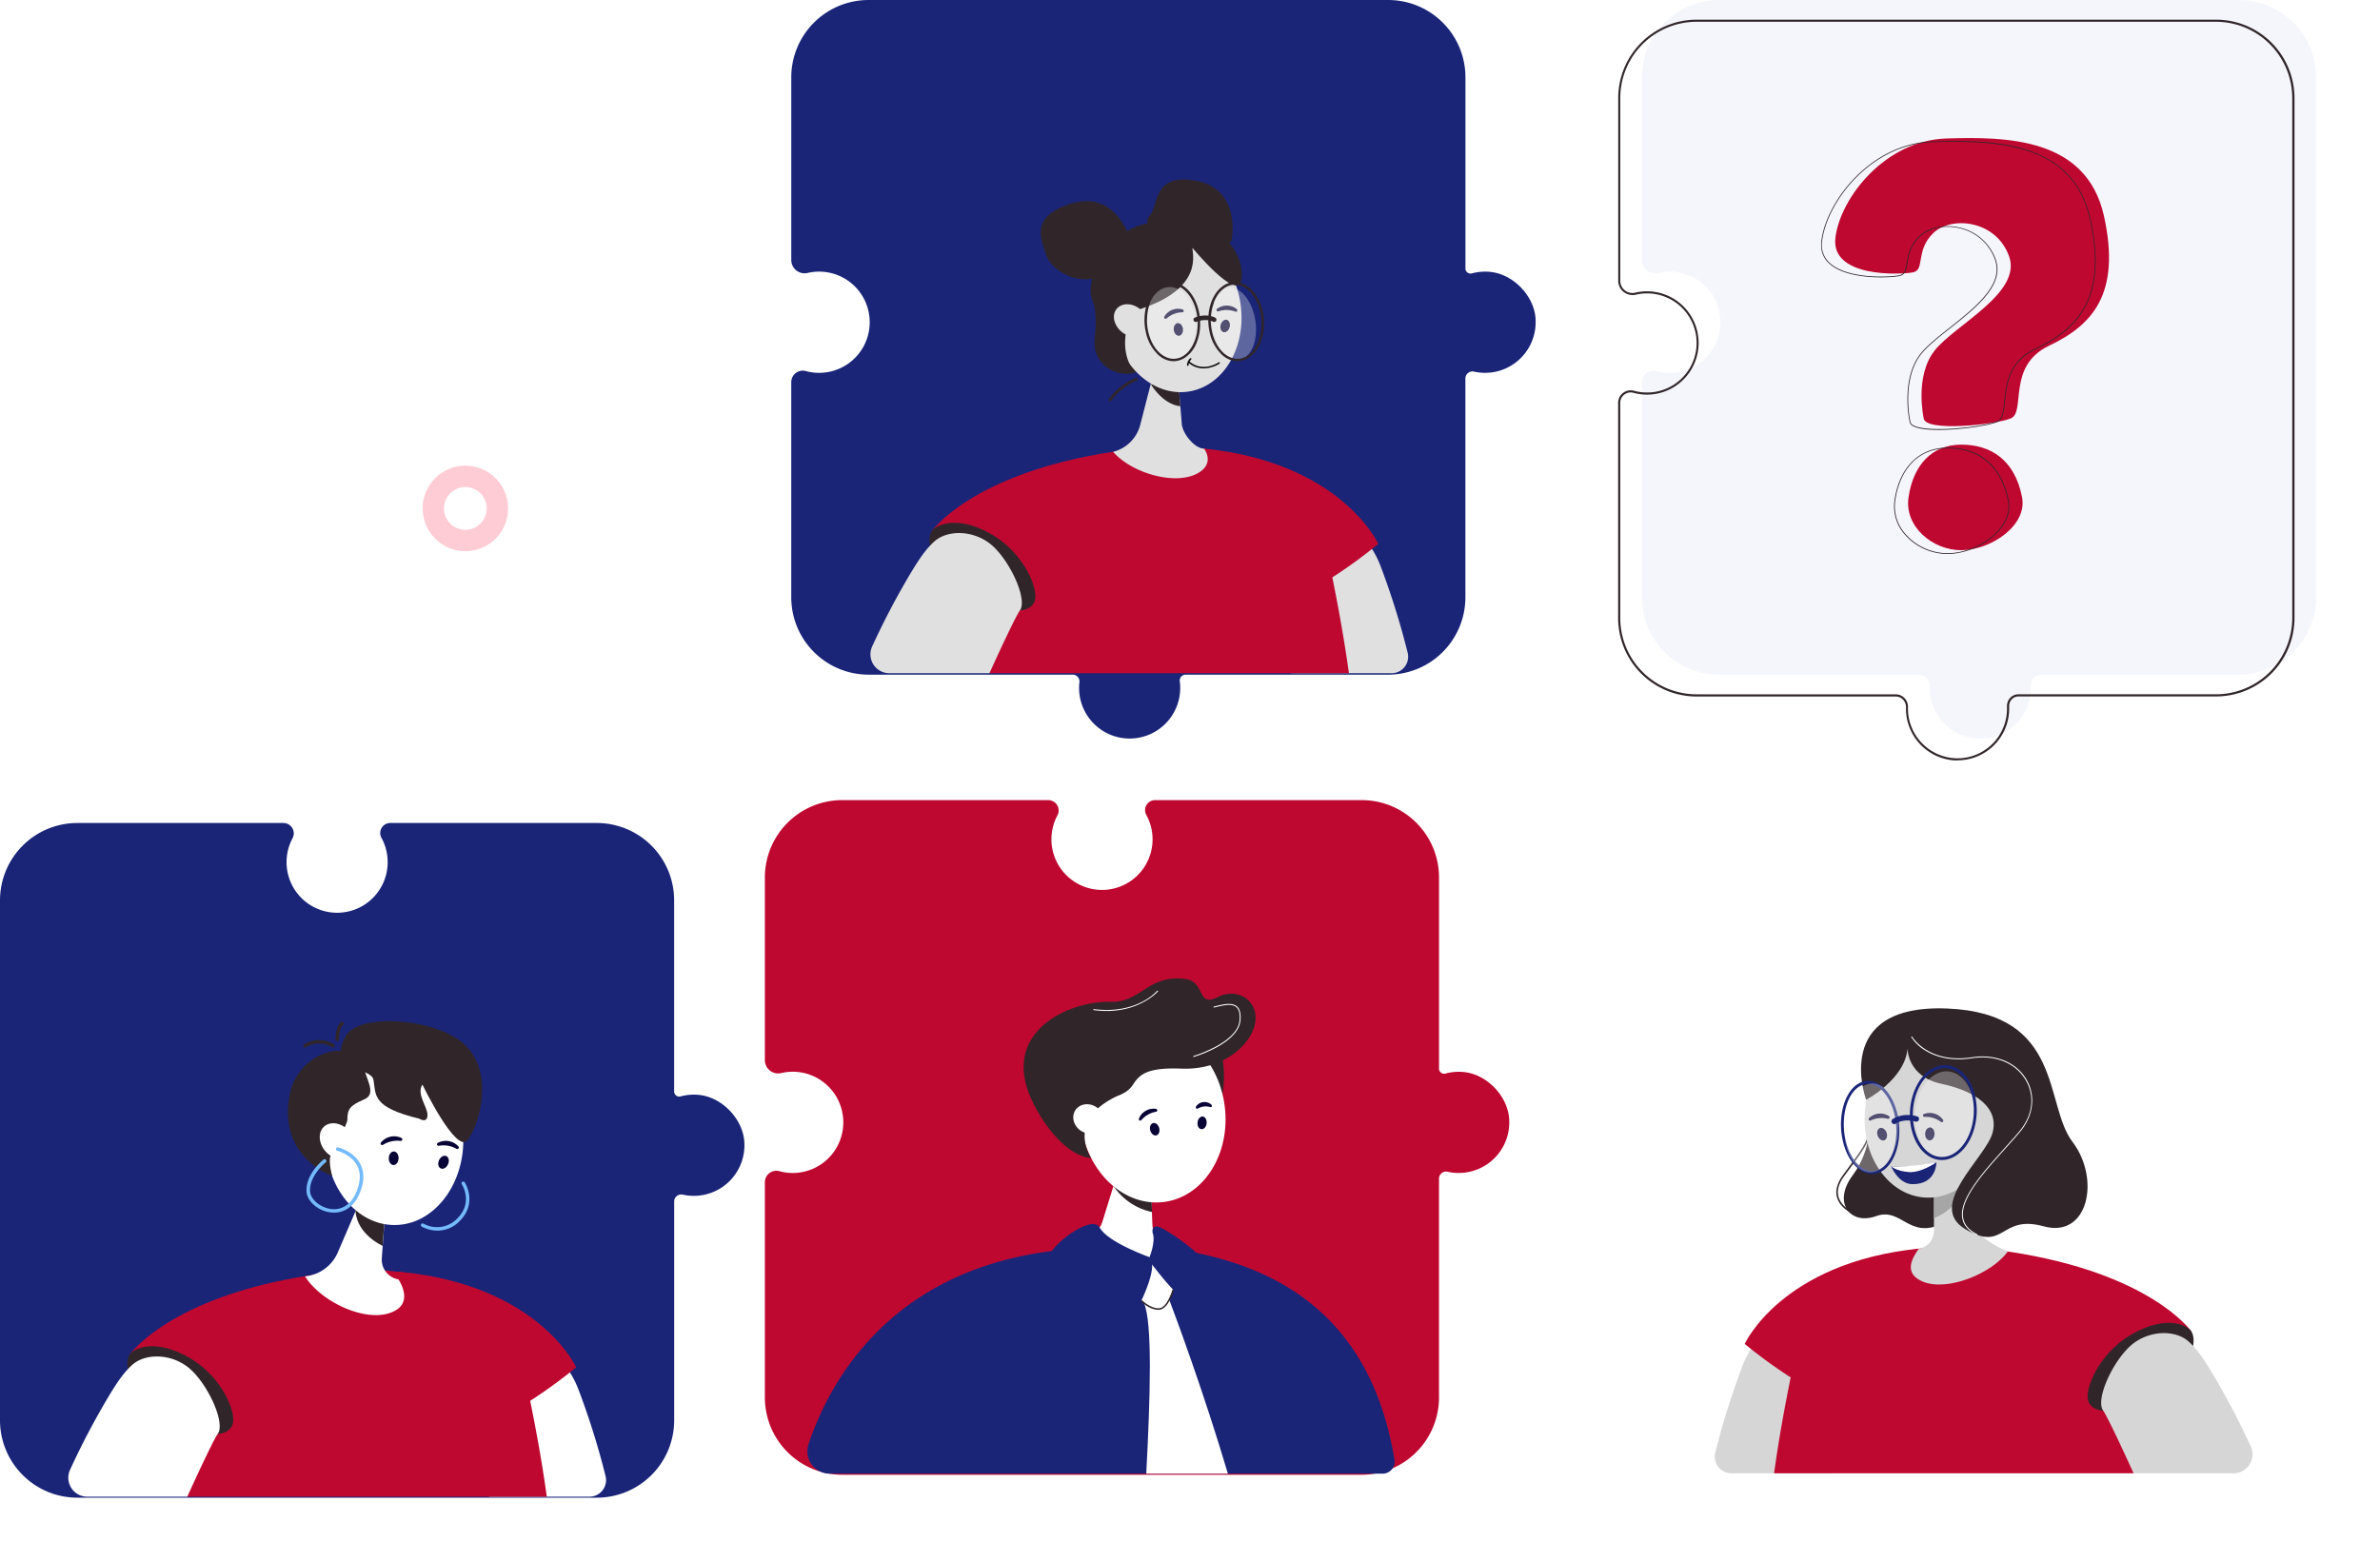 <svg width="591" height="383" fill="none" xmlns="http://www.w3.org/2000/svg"><path d="M381.318 79.14c-.394-5.724-5.574-11.067-11.28-11.618a12.72 12.72 0 0 0-4.468.354 1.27 1.27 0 0 1-1.67-1.312v-47.35c0-5.096-2.022-9.983-5.622-13.586A19.189 19.189 0 0 0 344.703 0H215.69a19.193 19.193 0 0 0-13.576 5.627 19.225 19.225 0 0 0-5.625 13.587v45.363a3.297 3.297 0 0 0 1.253 2.587 3.3 3.3 0 0 0 2.804.625 12.547 12.547 0 0 1 10.752 2.463 12.563 12.563 0 0 1 4.664 10.004 12.575 12.575 0 0 1-5.02 9.83 12.558 12.558 0 0 1-10.833 2.076 2.853 2.853 0 0 0-3.324 1.475 2.877 2.877 0 0 0-.301 1.268v53.433a19.234 19.234 0 0 0 5.624 13.589 19.195 19.195 0 0 0 13.578 5.629h50.713a1.648 1.648 0 0 1 1.241.567 1.671 1.671 0 0 1 .399 1.306 12.572 12.572 0 0 0 7.427 12.932 12.537 12.537 0 0 0 10.32-.102 12.56 12.56 0 0 0 6.758-7.808c.509-1.707.651-3.502.414-5.267a1.448 1.448 0 0 1 .853-1.503c.188-.084.392-.127.599-.125h50.276c5.092 0 9.976-2.025 13.577-5.629a19.226 19.226 0 0 0 5.624-13.589V94.013a1.753 1.753 0 0 1 1.337-1.713 1.75 1.75 0 0 1 .775-.011 12.547 12.547 0 0 0 10.945-2.717 12.585 12.585 0 0 0 4.356-10.41l.018-.022Z" fill="#1A2578"/><path d="M345.582 167.202h-24.968c-1.674-6.192-3.222-11.692-4.503-16.029-1.626-5.535-2.806-9.189-3.217-9.95-1.644-3.063 4.669-12.458 9.893-15.315a10.19 10.19 0 0 1 2.907-1.116c3.227-.634 5.443 1.203 7.533 3.803 1.552 1.925 4.748 3.5 7.472 7.753a23.415 23.415 0 0 1 2.155 4.324 193.56 193.56 0 0 1 6.702 21.441 4.12 4.12 0 0 1-.752 3.51 4.106 4.106 0 0 1-3.222 1.579Z" fill="#E0E0E0"/><path d="M305.834 59.791s2.583-12.69-8.683-14.877c-11.266-2.188-9.447 6.664-11.699 8.672-2.251 2.009 2.4 8.953 7.791 10.3 5.39 1.348 12.591-4.095 12.591-4.095Z" fill="#30262A"/><path d="M334.967 167.202h-89.274s-3.593-12.751-2.894-18.711a137.26 137.26 0 0 1 1.128-7.819c.292-1.704.618-3.349.98-4.936.083-.381.19-.757.319-1.125a5.93 5.93 0 0 1 1.04-1.881c3.629-4.276 11.9 1.689 14.554-3.965 0 0 4.599-10.388 16.832-15.315a34.061 34.061 0 0 1 6.265-1.842 41.567 41.567 0 0 1 12.643-.407l1.211.14h.031l1.232.157c9.806 1.283 21.046 4.083 26.669 13.294a23.57 23.57 0 0 1 2.959 7.771c.7 3.501 1.443 7.089 2.186 10.843 1.443 7.177 2.881 14.957 4.119 23.796Z" fill="#BF0830"/><path d="m231.346 131.96 25.461 17.63s45.713 6.66 58.059 2.07c14.112-5.251 27.389-16.593 27.389-16.593s-9.154-20.194-43.259-23.66c-3.965-.402-18.637.193-22.515.779-35.176 5.343-45.135 19.774-45.135 19.774Z" fill="#BF0830"/><path d="M231.345 131.96c-1.604 2.476-.03 9.661 8.508 14.855 8.538 5.194 15.061 6.358 16.954 2.775 1.425-2.7-2.265-11.99-10.401-16.781-8.385-4.941-13.911-2.613-15.061-.849Z" fill="#30262A"/><path d="M253.24 151.638c-.717.954-3.611 6.905-7.546 15.565H220.84c-.786 0-1.56-.197-2.25-.575a4.699 4.699 0 0 1-2.017-6.076 191.402 191.402 0 0 1 7.126-14.003c3.428-6.056 5.299-8.939 7.209-10.987.35-.372.7-.714 1.058-1.046a7.173 7.173 0 0 1 1.557-1.077c3.2-1.662 7.974-1.404 11.703 1.151.179.118.359.245.533.381 3.24 2.481 6.519 8.047 7.607 12.213.499 1.947.529 3.57-.126 4.454ZM276.428 112.221c4.372 5.102 14.916 8.349 20.661 5.483 4.897-2.438 1.906-6.275 1.906-6.275-2.387-.057-5.333-3.75-5.535-6.126l-.236-2.928-.118-1.448-.384-4.638-.341-4.166-1.404-17.065-4.463 17.345-.761 2.958-2.623 10.191a9.284 9.284 0 0 1-6.624 6.634l-.078.035Z" fill="#E0E0E0"/><path d="M285.731 95.361s2.868 5.046 7.376 5.536l-.385-4.639c-2.811-.56-6.991-.897-6.991-.897ZM271.471 75.198s1.08 2.67.371 8.599c-1.04 8.677 8.989 10.672 11.052 7.92.254-.337-2.339-14.418-2.339-14.418l-3.313-1.313-5.771-.788Z" fill="#30262A"/><path d="M295.184 97.243c8.759-1.36 14.5-11.231 12.823-22.047-1.676-10.815-10.136-18.48-18.895-17.12-8.759 1.36-14.5 11.23-12.823 22.046 1.677 10.816 10.136 18.481 18.895 17.12Z" fill="#E0E0E0"/><path d="M296.132 61.59c-.345.669 3.712 10.352-14.558 15.656-18.27 5.303-10.584-19.079 3.095-21.73 19.748-3.825 24.714 9.097 23.551 14.203-1.163 5.107-12.088-8.13-12.088-8.13Z" fill="#30262A"/><path d="M283.109 73.715s-6.375 9.224-2.457 17.035c0 0-5.168-4.149-5.544-5.934-.376-1.785-.214-8.489-.214-8.489l8.215-2.612Z" fill="#30262A"/><path d="M278.881 82.684c2.064 1.436 4.604 1.221 5.683-.481 1.08-1.702.263-4.245-1.801-5.689-2.063-1.444-4.599-1.22-5.683.482-1.084 1.702-.258 4.249 1.801 5.688Z" fill="#E0E0E0"/><path d="M293.723 77.548a.369.369 0 0 0-.061-.691 3.932 3.932 0 0 0-4.512 1.75.366.366 0 0 0 .092.508.4.4 0 0 0 .511-.092 6.249 6.249 0 0 1 3.742-1.47.365.365 0 0 0 .228-.005ZM291.484 81.958c.11.875.704 1.505 1.312 1.427.608-.08 1.049-.84.944-1.707-.105-.866-.699-1.505-1.311-1.426-.612.078-1.05.84-.945 1.706ZM306.891 77.43a.366.366 0 0 0 .339-.484.373.373 0 0 0-.133-.182 3.96 3.96 0 0 0-4.844-.083.369.369 0 0 0-.11.503.402.402 0 0 0 .508.11 6.272 6.272 0 0 1 4.022.066.37.37 0 0 0 .218.07ZM303.127 80.654c-.232.84.075 1.659.687 1.825.612.166 1.289-.376 1.521-1.216.232-.84-.079-1.659-.686-1.83-.608-.17-1.273.377-1.522 1.221Z" fill="#080435"/><path opacity=".3" d="M291.335 89.546c3.42-.212 5.94-4.468 5.628-9.507-.311-5.038-3.336-8.951-6.756-8.74-3.419.212-5.939 4.468-5.627 9.507.311 5.039 3.336 8.952 6.755 8.74ZM300.941 78.528c-.175 4.813 2.133 9.6 5.154 10.66 3.021 1.058 5.618-2.01 5.793-6.84.175-4.83-2.133-9.627-5.154-10.66-3.021-1.032-5.605 2.027-5.793 6.84Z" fill="#fff"/><path d="M285.202 76.025c-.048.14-.092.275-.131.437a.88.88 0 0 0-.039.123c-.026.079-.044.162-.066.25-.022.087-.039.14-.057.214l-.052.231a.959.959 0 0 0-.026.119c.002.039.002.079 0 .118 0 .04 0 .079-.027.114l-.078.477a9.052 9.052 0 0 0-.061.472v.131l.026.057v.061a.066.066 0 0 1 0 .04.087.087 0 0 1 0 .04c0 .047.035.096.052.14a12.358 12.358 0 0 1 .149-1.615c.074-.496.182-.986.323-1.466l-.013.057Zm0 0c-.048.14-.092.275-.131.437a.88.88 0 0 0-.039.123c-.026.079-.044.162-.066.25-.022.087-.039.14-.057.214l-.052.231a.959.959 0 0 0-.026.119c.002.039.002.079 0 .118 0 .04 0 .079-.027.114l-.078.477a9.052 9.052 0 0 0-.061.472v.131l.026.057v.061a.066.066 0 0 1 0 .04.087.087 0 0 1 0 .04c0 .047.035.096.052.14a12.358 12.358 0 0 1 .149-1.615c.074-.496.182-.986.323-1.466l-.013.057Zm0 0c-.048.14-.092.275-.131.437a.88.88 0 0 0-.039.123c-.026.079-.044.162-.066.25-.022.087-.039.14-.057.214l-.052.231a.959.959 0 0 0-.026.119c.002.039.002.079 0 .118 0 .04 0 .079-.027.114l-.078.477a9.052 9.052 0 0 0-.061.472v.096a.26.26 0 0 1 0 .04l.026.057v.061a.066.066 0 0 1 0 .04.087.087 0 0 1 0 .039c0 .048.035.096.052.14a12.358 12.358 0 0 1 .149-1.615c.074-.495.182-.985.323-1.466l-.013.053Zm0 0c-.048.14-.092.275-.131.437a.88.88 0 0 0-.039.123c-.026.079-.044.162-.066.25-.022.087-.039.14-.057.214l-.052.231a.959.959 0 0 0-.026.119c.002.039.002.079 0 .118 0 .04 0 .079-.027.114l-.078.477a9.052 9.052 0 0 0-.061.472V78.725l.026.056v.062a.066.066 0 0 1 0 .039.087.087 0 0 1 0 .04c0 .048.035.096.052.14a12.361 12.361 0 0 1 .149-1.615c.074-.496.182-.985.323-1.466l-.013.044Zm12.814 3.627c0-.385-.052-.757-.1-1.138-.438-3.351-2.094-6.322-4.394-7.675a6.367 6.367 0 0 0-.874-.437 4.95 4.95 0 0 0-4.403.372c-1.749 1.024-3.06 2.988-3.677 5.496a13.179 13.179 0 0 0-.301 1.772 13.415 13.415 0 0 0 .087 3.523c.039.249.088.503.144.743a10.82 10.82 0 0 0 3.118 5.824 6.318 6.318 0 0 0 1.971 1.226 4.966 4.966 0 0 0 2.615.284 5.358 5.358 0 0 0 1.788-.652 7.876 7.876 0 0 0 3.244-4.126c.301-.803.519-1.634.651-2.481.13-.904.169-1.82.114-2.73h.017Zm-.734 2.652a11.61 11.61 0 0 1-.621 2.354 8.505 8.505 0 0 1-1.425 2.477v.03a5.907 5.907 0 0 1-1.53 1.313 4.375 4.375 0 0 1-3.883.324 5.783 5.783 0 0 1-2.02-1.313c-1.477-1.426-2.496-3.632-2.854-6.09a19.082 19.082 0 0 1-.114-1.147 7.12 7.12 0 0 1 0-1.103c.013-.55.063-1.098.149-1.64.074-.496.182-.986.323-1.467.072-.264.158-.524.258-.779a.16.16 0 0 1 0-.043.13.13 0 0 0 0-.04.32.32 0 0 1 0-.044 8.44 8.44 0 0 1 .647-1.37c.548-1 1.346-1.84 2.317-2.437a4.406 4.406 0 0 1 3.882-.323c.23.088.452.193.665.315 2.234 1.225 3.83 4.104 4.236 7.368.054.382.087.766.096 1.151.029.824-.019 1.649-.144 2.464h.018Zm-12.08-6.28c-.048.14-.092.276-.131.438a.88.88 0 0 0-.039.123c-.026.079-.044.162-.066.25-.022.087-.039.14-.057.214l-.052.231a.959.959 0 0 0-.026.119c.002.039.002.079 0 .118 0 .04 0 .079-.027.114l-.078.477a9.052 9.052 0 0 0-.061.472v.14l.026.057v.061a.066.066 0 0 1 0 .04.087.087 0 0 1 0 .04c0 .047.035.095.052.14a12.361 12.361 0 0 1 .149-1.615c.074-.496.182-.986.323-1.466l-.013.048Zm0 0c-.048.14-.092.276-.131.438a.88.88 0 0 0-.039.123c-.026.079-.044.162-.066.25-.022.087-.039.14-.057.214l-.052.231a.959.959 0 0 0-.026.119c.002.039.002.079 0 .118 0 .04 0 .079-.027.114l-.078.477a9.052 9.052 0 0 0-.061.472v.131l.026.057v.061a.066.066 0 0 1 0 .04.087.087 0 0 1 0 .04c0 .047.035.096.052.14a12.358 12.358 0 0 1 .149-1.615c.074-.496.182-.986.323-1.466l-.013.057Zm0 0c-.048.14-.092.276-.131.438a.88.88 0 0 0-.039.123c-.026.079-.044.162-.066.25-.022.087-.039.14-.057.214l-.052.231a.959.959 0 0 0-.026.119c.002.039.002.079 0 .118 0 .04 0 .079-.027.114l-.078.477a9.052 9.052 0 0 0-.061.472v.131l.026.057v.061a.066.066 0 0 1 0 .04.087.087 0 0 1 0 .04c0 .047.035.096.052.14a12.358 12.358 0 0 1 .149-1.615c.074-.496.182-.986.323-1.466l-.013.057ZM301.047 76.025c-.048.14-.092.275-.131.437-.016.04-.029.081-.04.123-.026.079-.043.162-.065.25-.022.087-.039.14-.057.214l-.052.231a1.19 1.19 0 0 0-.027.119c.002.039.002.079 0 .118 0 .04 0 .079-.026.114l-.079.477c-.026.161-.043.315-.061.472v.131l.026.057v.061a.066.066 0 0 1 0 .04.066.066 0 0 1 0 .04c0 .047.035.096.053.14a12.358 12.358 0 0 1 .149-1.615c.074-.496.182-.986.323-1.466l-.013.057Zm0 0c-.048.14-.092.275-.131.437-.016.04-.029.081-.04.123-.026.079-.043.162-.065.25-.022.087-.039.14-.057.214l-.052.231a1.19 1.19 0 0 0-.027.119c.002.039.002.079 0 .118 0 .04 0 .079-.026.114l-.079.477c-.026.161-.043.315-.061.472v.131l.026.057v.061a.066.066 0 0 1 0 .04.066.066 0 0 1 0 .04c0 .047.035.096.053.14a12.358 12.358 0 0 1 .149-1.615c.074-.496.182-.986.323-1.466l-.013.057Zm0 0c-.048.14-.092.275-.131.437-.016.04-.029.081-.04.123-.026.079-.043.162-.065.25-.022.087-.039.14-.057.214l-.052.231a1.19 1.19 0 0 0-.027.119c.002.039.002.079 0 .118 0 .04 0 .079-.026.114l-.079.477c-.026.161-.043.315-.061.472v.096a.13.13 0 0 1 0 .04l.026.057v.061a.066.066 0 0 1 0 .04.066.066 0 0 1 0 .039c0 .048.035.096.053.14a12.358 12.358 0 0 1 .149-1.615c.074-.495.182-.985.323-1.466l-.013.053Zm0 0c-.048.14-.092.275-.131.437-.016.04-.029.081-.04.123-.026.079-.043.162-.065.25-.022.087-.039.14-.057.214l-.052.231a1.19 1.19 0 0 0-.027.119c.002.039.002.079 0 .118 0 .04 0 .079-.026.114l-.079.477c-.026.161-.043.315-.061.472V78.725l.026.056v.062a.066.066 0 0 1 0 .039.066.066 0 0 1 0 .04c0 .048.035.096.053.14a12.361 12.361 0 0 1 .149-1.615c.074-.496.182-.985.323-1.466l-.013.044Zm12.814 3.627c0-.385-.053-.757-.101-1.138-.437-3.351-2.094-6.322-4.393-7.675a6.322 6.322 0 0 0-.875-.437 4.948 4.948 0 0 0-4.402.372c-1.749 1.024-3.06 2.988-3.677 5.496a12.787 12.787 0 0 0-.302 1.772 13.329 13.329 0 0 0-.065 1.947c.02.528.071 1.054.153 1.575.039.25.087.504.144.744a10.826 10.826 0 0 0 3.117 5.824 6.322 6.322 0 0 0 1.972 1.226 4.961 4.961 0 0 0 2.614.284 5.35 5.35 0 0 0 1.788-.652 7.876 7.876 0 0 0 3.244-4.126c.302-.803.52-1.634.652-2.481.13-.904.168-1.82.113-2.73h.018Zm-.735 2.652a11.673 11.673 0 0 1-.62 2.354 8.486 8.486 0 0 1-1.426 2.477v.03a5.89 5.89 0 0 1-1.53 1.313 4.367 4.367 0 0 1-3.882.324 5.783 5.783 0 0 1-2.02-1.313c-1.477-1.426-2.496-3.632-2.855-6.09a19.087 19.087 0 0 1-.113-1.147 7.12 7.12 0 0 1 0-1.103c.013-.55.062-1.098.148-1.64.074-.496.182-.986.324-1.467a7.13 7.13 0 0 1 .258-.779.107.107 0 0 1 0-.043.26.26 0 0 0 0-.04.32.32 0 0 1 0-.044 8.44 8.44 0 0 1 .647-1.37c.548-1 1.346-1.84 2.317-2.437a4.403 4.403 0 0 1 3.882-.323c.229.088.451.193.665.315 2.234 1.225 3.829 4.104 4.236 7.368.054.382.086.766.096 1.151.029.824-.019 1.649-.144 2.464h.017Zm-12.079-6.28c-.048.14-.092.276-.131.438-.016.04-.029.081-.04.123-.026.079-.043.162-.065.25-.022.087-.039.14-.057.214l-.052.231a1.19 1.19 0 0 0-.027.119c.002.039.002.079 0 .118 0 .04 0 .079-.026.114l-.079.477c-.026.161-.043.315-.061.472v.14l.026.057v.061a.066.066 0 0 1 0 .04.066.066 0 0 1 0 .04c0 .047.035.095.053.14a12.361 12.361 0 0 1 .149-1.615c.074-.496.182-.986.323-1.466l-.013.048Zm0 0c-.048.14-.092.276-.131.438-.016.04-.029.081-.04.123-.026.079-.043.162-.065.25-.022.087-.039.14-.057.214l-.052.231a1.19 1.19 0 0 0-.027.119c.002.039.002.079 0 .118 0 .04 0 .079-.026.114l-.079.477c-.026.161-.043.315-.061.472v.131l.026.057v.061a.066.066 0 0 1 0 .04.066.066 0 0 1 0 .04c0 .047.035.096.053.14a12.358 12.358 0 0 1 .149-1.615c.074-.496.182-.986.323-1.466l-.013.057Zm0 0c-.048.14-.092.276-.131.438-.016.04-.029.081-.04.123-.026.079-.043.162-.065.25-.022.087-.039.14-.057.214l-.052.231a1.19 1.19 0 0 0-.027.119c.002.039.002.079 0 .118 0 .04 0 .079-.026.114l-.079.477c-.026.161-.043.315-.061.472v.131l.026.057v.061a.066.066 0 0 1 0 .04.066.066 0 0 1 0 .04c0 .047.035.096.053.14a12.358 12.358 0 0 1 .149-1.615c.074-.496.182-.986.323-1.466l-.013.057Z" fill="#30262A"/><path d="M298.886 91.489a5.68 5.68 0 0 1-3.738-1.392.188.188 0 0 1 .105-.329.183.183 0 0 1 .136.045c3.327 2.796 7.069.293 7.226.183a.181.181 0 0 1 .142-.032.189.189 0 0 1 .149.221.19.19 0 0 1-.077.122 7.791 7.791 0 0 1-3.943 1.182Z" fill="#020202"/><path d="M294.952 90.863a.194.194 0 0 1-.131-.055.195.195 0 0 1-.057-.129 2.497 2.497 0 0 1 .721-1.628l.026-.03a.191.191 0 0 1 .311.018.183.183 0 0 1-.009.205l-.04.052a2.1 2.1 0 0 0-.633 1.37.189.189 0 0 1-.184.193l-.004.004Z" fill="#020202"/><path d="M301.579 79.954a.563.563 0 0 0 .431-.802.565.565 0 0 0-.239-.252c-.087-.048-2.186-1.182-5.093-.022a.572.572 0 0 0 .437 1.054c2.422-.967 4.105-.052 4.118-.043.105.06.227.082.346.065ZM280.831 59.76s-3.467-12.497-14.48-9.299c-11.013 3.199-7.734 9.19-6.484 13.053.932 2.87 6.2 6.879 11.616 5.627 5.417-1.251 9.348-9.381 9.348-9.381ZM275.632 99.671a.348.348 0 0 1-.345-.416.36.36 0 0 1 .052-.126 15.766 15.766 0 0 1 6.724-5.295.352.352 0 0 1 .263.652 15.332 15.332 0 0 0-6.401 5.032.347.347 0 0 1-.293.153Z" fill="#30262A"/><path d="M173.536 271.921a12.716 12.716 0 0 0-4.463.359 1.267 1.267 0 0 1-1.566-.7 1.273 1.273 0 0 1-.104-.612v-47.35a19.235 19.235 0 0 0-5.624-13.59 19.211 19.211 0 0 0-13.578-5.629H96.893a2.479 2.479 0 0 0-2.124 1.209 2.487 2.487 0 0 0-.062 2.445 12.578 12.578 0 0 1-4.724 16.96 12.554 12.554 0 0 1-12.421.066 12.552 12.552 0 0 1-4.609-4.479 12.577 12.577 0 0 1-.297-12.429 2.58 2.58 0 0 0-2.304-3.772h-51.15a19.193 19.193 0 0 0-13.578 5.629A19.228 19.228 0 0 0 0 223.618v129.123a19.229 19.229 0 0 0 5.625 13.588 19.2 19.2 0 0 0 13.576 5.631H148.21a19.201 19.201 0 0 0 13.578-5.632 19.231 19.231 0 0 0 5.623-13.591v-54.325a1.755 1.755 0 0 1 1.336-1.707c.253-.062.517-.066.772-.012.912.204 1.845.307 2.78.306a12.55 12.55 0 0 0 9.191-4.002 12.582 12.582 0 0 0 3.339-9.458c-.407-5.723-5.587-11.066-11.293-11.618Z" fill="#1A2578"/><path d="M146.401 371.711h-24.963a759.25 759.25 0 0 0-4.499-16.033c-1.631-5.531-2.811-9.189-3.222-9.946-1.644-3.063 4.669-12.458 9.898-15.315a9.955 9.955 0 0 1 2.907-1.116c3.222-.634 5.439 1.199 7.533 3.798 1.547 1.93 4.743 3.501 7.467 7.754a23.45 23.45 0 0 1 2.155 4.328 191.204 191.204 0 0 1 6.702 21.441 4.11 4.11 0 0 1-3.978 5.089Z" fill="#fff"/><path d="M135.781 371.711H46.507S42.918 358.96 43.617 353c.311-2.695.683-5.312 1.124-7.819.292-1.701.618-3.348.98-4.941.085-.38.192-.756.319-1.124a6.027 6.027 0 0 1 1.04-1.882c3.633-4.275 11.9 1.689 14.559-3.96 0 0 4.594-10.392 16.827-15.315a33.803 33.803 0 0 1 6.27-1.847 41.446 41.446 0 0 1 12.638-.407l1.211.141h.035l1.228.153c9.807 1.286 21.051 4.087 26.669 13.298a23.662 23.662 0 0 1 2.955 7.766c.7 3.501 1.443 7.094 2.186 10.848 1.447 7.181 2.903 14.961 4.123 23.8Z" fill="#BF0830"/><path d="m32.164 336.468 25.457 17.63s45.712 6.656 58.059 2.07c14.112-5.251 27.394-16.593 27.394-16.593s-9.159-20.194-43.26-23.66c-3.97-.402-18.641.189-22.52.779-35.17 5.343-45.13 19.774-45.13 19.774Z" fill="#BF0830"/><path d="M32.163 336.468c-1.608 2.473-.03 9.662 8.508 14.856 8.538 5.194 15.057 6.358 16.95 2.774 1.43-2.7-2.26-11.989-10.4-16.781-8.386-4.94-13.912-2.612-15.057-.849Z" fill="#30262A"/><path d="M54.054 356.145c-.713.95-3.611 6.901-7.546 15.565h-24.85a4.694 4.694 0 0 1-4.683-4.364 4.702 4.702 0 0 1 .412-2.287 186.713 186.713 0 0 1 7.13-14.003c3.428-6.06 5.295-8.939 7.21-10.987.345-.372.695-.713 1.058-1.046a7.005 7.005 0 0 1 1.552-1.076c3.2-1.663 7.978-1.405 11.703 1.146a11 11 0 0 1 .533.385c3.24 2.477 6.523 8.047 7.607 12.213.499 1.947.53 3.57-.126 4.454ZM75.808 316.982a9.901 9.901 0 0 0 8.058-5.898l4.428-10.296 1.286-2.989 7.554-17.569-1.311 18.208-.792 10.939-.223 3.116a4.974 4.974 0 0 0 4.101 5.251h.044c1.342 2.188 3.2 6.638-2.348 8.405-6.523 2.079-17.05-3.063-20.858-9.149l.061-.018Z" fill="#fff"/><path d="M88.272 300.487v.302c.437 5.868 6.706 8.611 6.706 8.611l.035-.035.791-10.939c-1.919-.705-4.651-1.427-6.247-.639-.813.425-1.342 1.247-1.285 2.7Z" fill="#30262A"/><path d="M97.961 304.245c9.441 0 17.094-9.449 17.094-21.105 0-11.655-7.653-21.104-17.094-21.104-9.44 0-17.094 9.449-17.094 21.104 0 11.656 7.653 21.105 17.094 21.105Z" fill="#fff"/><path d="M107.172 296.797a37.056 37.056 0 0 1-11.677-1.916s-.485 5.758 5.836 6.126c3.655.245 5.841-4.21 5.841-4.21Z" fill="#fff"/><path d="M99.613 283.347a.388.388 0 0 0 .257-.531.394.394 0 0 0-.214-.209 4.215 4.215 0 0 0-5.032 1.125.398.398 0 0 0 0 .551.439.439 0 0 0 .551 0 6.679 6.679 0 0 1 4.18-.941.393.393 0 0 0 .258.005ZM96.54 287.622c-.031.927.489 1.698 1.162 1.719.674.022 1.242-.713 1.273-1.64.03-.928-.49-1.698-1.163-1.72-.674-.022-1.242.713-1.273 1.641ZM113.494 285.373a.38.38 0 0 0 .328-.114.396.396 0 0 0 0-.551 4.21 4.21 0 0 0-5.08-.876.393.393 0 0 0-.197.517.437.437 0 0 0 .511.197 6.619 6.619 0 0 1 4.224.726.367.367 0 0 0 .214.101ZM109.02 288.155c-.38.845-.192 1.751.437 2.031.63.28 1.417-.184 1.797-1.033.381-.849.193-1.75-.437-2.03-.63-.28-1.416.183-1.797 1.032Z" fill="#080435"/><path d="M108.68 305.637a8.536 8.536 0 0 1-3.996-1.015.442.442 0 0 1-.107-.565.436.436 0 0 1 .544-.183 6.936 6.936 0 0 0 8.486-1.313c3.9-3.938 1.185-8.248 1.067-8.428a.441.441 0 0 1 .127-.608.435.435 0 0 1 .607.127c.031.052 3.227 5.054-1.18 9.521a7.617 7.617 0 0 1-5.548 2.464Z" fill="#74BBFB"/><path d="M92.745 268.207c.616 3.82-.363 6.786 11.366 9.626 0 0 1.933 1.278 2.042-.801.109-2.078-2.833-5.25-1.255-7.661 0 0 8.429 17.463 11.236 13.766 2.807-3.698 6.488-15.661 0-22.96-6.488-7.299-26.839-8.861-30.249-2.919-5.014 8.761 6.335 7.68 6.86 10.949Z" fill="#30262A"/><path d="M85.557 261.271s5.168 1.287 4.94 3.601c-.227 2.315 3.41 6.682 0 8.144-3.41 1.461-4.24 2.336-4.227 4.896 0 1.785-3.109 5.724-4.228 9.303-.485 1.558.437 4.857.437 4.857s-13.058-4.411-10.724-19.328c1.513-9.709 10.532-12.79 13.802-11.473Z" fill="#30262A"/><path d="M81.19 286.326c1.936 1.847 4.642 2.039 6.046.438 1.403-1.602.97-4.424-.962-6.275s-4.647-2.039-6.05-.438c-1.404 1.602-.971 4.424.966 6.275Z" fill="#fff"/><path d="M82.912 301.165c-.363 0-.726-.029-1.084-.088-3.026-.485-5.587-2.804-5.71-5.172-.227-4.327 4.031-7.767 4.21-7.911a.439.439 0 1 1 .547.687c-.044.035-4.088 3.308-3.882 7.176.1 1.947 2.378 3.938 4.975 4.376 2.929.468 5.35-1.168 6.645-4.494.944-2.429.97-4.529.079-6.244-1.456-2.796-4.88-3.667-4.914-3.676a.43.43 0 0 1-.282-.195.441.441 0 0 1 .02-.496.432.432 0 0 1 .297-.172.445.445 0 0 1 .174.014c.154.035 3.848.976 5.483 4.122 1.01 1.947.997 4.293-.04 6.966-1.691 4.328-4.63 5.107-6.518 5.107Z" fill="#74BBFB"/><path d="M75.75 260.181a.44.44 0 0 1-.425-.324.44.44 0 0 1 .207-.494 7.033 7.033 0 0 1 7.402 0 .427.427 0 0 1 .197.283.437.437 0 0 1-.696.435 6.173 6.173 0 0 0-6.466 0 .436.436 0 0 1-.218.1ZM83.73 258.576a.437.437 0 0 1-.437-.438c0-.127 0-3.142 1.377-4.284a.435.435 0 0 1 .694.212.44.44 0 0 1-.139.467c-.874.726-1.062 2.844-1.058 3.596a.437.437 0 0 1-.437.438v.009Z" fill="#30262A"/><g filter="url(#a)"><path d="M574.527 347.053a19.219 19.219 0 0 1-5.626 13.591 19.2 19.2 0 0 1-13.58 5.628H426.316a19.188 19.188 0 0 1-13.575-5.628 19.225 19.225 0 0 1-5.626-13.586v-53.437a2.865 2.865 0 0 1 2.327-2.799 2.851 2.851 0 0 1 1.302.056 12.543 12.543 0 0 0 10.82-2.085 12.562 12.562 0 0 0 5.011-9.821 12.577 12.577 0 0 0-4.656-9.995 12.546 12.546 0 0 0-10.738-2.472 3.304 3.304 0 0 1-2.805-.621 3.305 3.305 0 0 1-1.256-2.587v-45.363c0-5.097 2.023-9.985 5.623-13.589a19.194 19.194 0 0 1 13.578-5.629h51.15a2.575 2.575 0 0 1 2.216 1.235 2.578 2.578 0 0 1 .088 2.537 12.58 12.58 0 0 0 5.454 17.207 12.546 12.546 0 0 0 16.64-5.241 12.586 12.586 0 0 0-.033-12.071 2.484 2.484 0 0 1 2.186-3.667h51.303a19.195 19.195 0 0 1 17.74 11.864 19.227 19.227 0 0 1 1.462 7.354v129.119Z" fill="#fff"/></g><path d="M429.914 365.902h24.964c1.674-6.192 3.222-11.692 4.503-16.028 1.626-5.536 2.807-9.189 3.217-9.951 1.644-3.063-4.669-12.458-9.893-15.315a10.19 10.19 0 0 0-2.907-1.116c-3.227-.634-5.443 1.204-7.537 3.803-1.548 1.925-4.744 3.5-7.467 7.754a23.38 23.38 0 0 0-2.156 4.323 191.683 191.683 0 0 0-6.702 21.441 4.115 4.115 0 0 0 .752 3.514 4.104 4.104 0 0 0 3.226 1.575Z" fill="#D6D6D6"/><path d="M440.543 365.902h89.273s3.594-12.751 2.894-18.711a135.49 135.49 0 0 0-1.128-7.819 92.513 92.513 0 0 0-.979-4.936 9.544 9.544 0 0 0-.319-1.125 5.913 5.913 0 0 0-1.041-1.881c-3.628-4.275-11.9 1.689-14.558-3.965 0 0-4.595-10.388-16.827-15.315a34.107 34.107 0 0 0-6.265-1.842 41.6 41.6 0 0 0-12.643-.407l-1.211.14h-.035l-1.233.158c-9.806 1.282-21.051 4.082-26.668 13.293a23.55 23.55 0 0 0-2.96 7.771c-.7 3.501-1.443 7.089-2.186 10.844-1.447 7.176-2.903 14.956-4.114 23.795Z" fill="#BF0830"/><path d="m544.156 330.659-25.462 17.63s-45.712 6.66-58.058 2.07c-14.113-5.251-27.39-16.593-27.39-16.593s9.155-20.194 43.281-23.66c3.966-.402 18.638.193 22.515.779 35.155 5.343 45.114 19.774 45.114 19.774Z" fill="#BF0830"/><path d="M544.155 330.659c1.609 2.477.035 9.662-8.503 14.878-8.538 5.216-15.061 6.358-16.954 2.774-1.425-2.7 2.265-11.99 10.401-16.781 8.381-4.962 13.907-2.634 15.056-.871Z" fill="#30262A"/><path d="M522.261 350.337c.712.954 3.611 6.901 7.546 15.565h24.841a4.694 4.694 0 0 0 4.683-4.364 4.698 4.698 0 0 0-.412-2.287 191.402 191.402 0 0 0-7.126-14.003c-3.428-6.056-5.299-8.939-7.214-10.987a19.943 19.943 0 0 0-1.053-1.046 7.158 7.158 0 0 0-1.557-1.076c-3.2-1.663-7.978-1.405-11.703 1.15a9.348 9.348 0 0 0-.534.381c-3.239 2.481-6.522 8.047-7.607 12.213-.489 1.969-.52 3.57.136 4.454Z" fill="#D6D6D6"/><path d="m461.768 302.252.122-.381c-.044 0-4.297-1.4-5.303-4.45-.52-1.584-.083-3.356 1.312-5.251.651-.902 1.25-1.715 1.801-2.459 3.781-5.137 5.198-7.058 4.603-11.539l-.393.052c.573 4.324-.713 6.07-4.529 11.25-.551.744-1.15 1.558-1.802 2.46-1.464 2.026-1.923 3.938-1.359 5.631 1.058 3.225 5.368 4.63 5.548 4.687Z" fill="#30262A"/><path d="M464.097 278.181s.993 6.944-4.066 13.753c-5.058 6.808-.529 12.4 5.802 10.112 6.33-2.289 8.079 5.688 16.233 1.973 8.153-3.715-17.969-25.838-17.969-25.838Z" fill="#30262A"/><path d="m490.766 304.913-3.498-10.117-1.01-2.936-5.932-17.271-.057 17.428-.031 10.463v2.98c.062 4.012-3.794 4.726-3.794 4.726-1.434 1.986-4.049 6.064 1.106 8.147 6.059 2.446 16.993-1.982 21.033-7.509-.013 0-6.707-2.682-7.817-5.911Z" fill="#D6D6D6"/><path d="M487.321 294.511c0 .092-.022.188-.039.284-.831 5.557-6.995 7.715-6.995 7.715l-.035-.031.03-10.462c1.88-.53 4.53-1.024 5.994-.158.77.451 1.207 1.295 1.045 2.652Z" fill="#A6A6A6"/><path d="M463.075 276.089c.835-11.096 8.796-19.542 17.785-18.863 8.988.678 15.594 10.221 14.759 21.318-.835 11.097-8.796 19.542-17.784 18.864-8.989-.678-15.595-10.235-14.76-21.319Z" fill="#D6D6D6"/><path d="M493.215 281.397c-1.976 1.619-4.569 1.606-5.789-.031-1.219-1.636-.607-4.284 1.369-5.907 1.976-1.624 4.568-1.61 5.788.03 1.22 1.641.608 4.284-1.368 5.908Z" fill="#D6D6D6"/><path d="M469.606 289.654c3.78.275 7.58-.059 11.254-.989 0 0 .048 5.518-5.999 5.43-3.519-.065-5.255-4.441-5.255-4.441Z" fill="#1A2578"/><path d="M469.606 289.654s1.26 1.216 4.399 1.44c3.139.223 6.855-2.429 6.855-2.429s-6.838 1.326-11.254.989Z" fill="#fff"/><path d="M477.759 277.376a.362.362 0 0 1-.231-.236.375.375 0 0 1 .023-.284.37.37 0 0 1 .217-.184 4.019 4.019 0 0 1 4.713 1.43.377.377 0 0 1-.052.526.412.412 0 0 1-.525-.053 6.32 6.32 0 0 0-3.935-1.19.376.376 0 0 1-.21-.009ZM480.378 281.668c-.035.876-.59 1.584-1.228 1.554-.638-.031-1.132-.766-1.097-1.654.035-.888.59-1.58 1.232-1.554.643.027 1.133.771 1.093 1.654ZM464.405 278.312a.366.366 0 0 1-.39-.403.373.373 0 0 1 .132-.253 4.02 4.02 0 0 1 4.896-.473.377.377 0 0 1 .153.504.404.404 0 0 1-.503.153 6.333 6.333 0 0 0-4.07.389.382.382 0 0 1-.218.083ZM468.461 281.283c.302.832.057 1.685-.551 1.904-.608.219-1.338-.28-1.639-1.112-.302-.831-.057-1.689.551-1.907.607-.219 1.337.297 1.639 1.115Z" fill="#080435"/><path d="M473.677 260.337s-.175 7.001 8.433 8.839 14.331 5.981 12.679 12.164c-1.653 6.183-16.64 18.138-6.716 23.953 9.924 5.815 8.438-3.746 19.446-.722 11.009 3.024 14.148-11.758 7.109-21.003-7.039-9.246-2.186-31.943-31.123-33.099-28.938-1.155-20.111 22.676-20.111 22.676s9.719-5.111 10.283-12.808Z" fill="#30262A"/><path d="M490.954 306.802c-2.103-1.037-3.34-2.446-3.672-4.178-.914-4.77 5.058-11.425 10.33-17.293 1.386-1.545 2.698-3.002 3.869-4.402 3.244-3.882 3.852-8.564 1.622-12.524-2.448-4.34-7.567-6.484-13.36-5.592-5.793.893-9.592-.595-11.773-1.995a10.62 10.62 0 0 1-3.402-3.304l.206-.114c.039.066 4.039 6.857 14.93 5.181 5.897-.91 11.109 1.278 13.605 5.689 2.243 3.986 1.613 8.887-1.648 12.79-1.172 1.4-2.484 2.862-3.874 4.406-5.246 5.829-11.165 12.436-10.274 17.092.324 1.68 1.482 2.993 3.546 4.013l-.105.231Z" fill="#fff"/><path d="M462.838 291.12c-2.374-1.085-4.324-3.938-5.202-7.658-1.434-6.051.38-12.519 4.044-14.44a4.677 4.677 0 0 1 4.258-.1c2.374 1.085 4.323 3.938 5.202 7.649 1.434 6.038-.38 12.519-4.044 14.439a4.635 4.635 0 0 1-2.544.547 5.086 5.086 0 0 1-1.714-.437Zm7.594-14.353c-.826-3.5-2.623-6.169-4.809-7.163a4.026 4.026 0 0 0-3.62.075c-3.393 1.75-5.036 7.876-3.672 13.613.826 3.5 2.623 6.169 4.809 7.167a4.054 4.054 0 0 0 3.615-.074c3.393-1.777 5.041-7.877 3.677-13.618Z" fill="#1A2578"/><path opacity=".3" d="M490.246 274.173c.874 5.837-1.679 11.841-5.683 13.407-4.005 1.567-7.988-1.89-8.862-7.723-.874-5.833 1.679-11.815 5.683-13.407 4.005-1.593 7.988 1.89 8.862 7.723ZM471.25 277.083c.875 5.863-1.338 11.98-4.94 13.665-3.602 1.685-7.24-1.702-8.114-7.561-.875-5.859 1.338-11.981 4.94-13.666 3.602-1.684 7.24 1.702 8.114 7.562Z" fill="#fff"/><path d="M479.128 287.252c-2.409-1.405-4.114-4.293-4.674-7.924-.962-6.236 1.854-12.69 6.282-14.37a5.996 5.996 0 0 1 5.282.437c2.404 1.4 4.1 4.288 4.656 7.912.966 6.248-1.85 12.689-6.283 14.369a5.924 5.924 0 0 1-2.623.412 6.197 6.197 0 0 1-2.64-.836Zm1.862-21.621c-4.118 1.576-6.728 7.667-5.819 13.565.52 3.365 2.138 6.126 4.324 7.413a5.4 5.4 0 0 0 4.643.38c4.122-1.575 6.732-7.666 5.823-13.564-.516-3.361-2.129-6.126-4.311-7.404a5.28 5.28 0 0 0-4.66-.394v.004Z" fill="#1A2578"/><path d="M470.324 279.174a.67.67 0 0 0 .437-.127c.079-.057 1.937-1.313 4.918-.494a.7.7 0 0 0 .835-.473.654.654 0 0 0-.063-.514.668.668 0 0 0-.413-.313c-3.594-1.037-5.955.617-6.06.683a.673.673 0 0 0-.153.945.659.659 0 0 0 .499.293Z" fill="#1A2578"/><path d="M555.928 0h-129.01a19.192 19.192 0 0 0-13.575 5.627 19.226 19.226 0 0 0-5.626 13.587v45.363a3.315 3.315 0 0 0 1.256 2.587 3.309 3.309 0 0 0 2.806.625 12.548 12.548 0 0 1 10.752 2.463 12.586 12.586 0 0 1 4.664 10.004 12.575 12.575 0 0 1-5.02 9.83 12.56 12.56 0 0 1-10.833 2.076 2.855 2.855 0 0 0-3.629 2.743v53.433a19.234 19.234 0 0 0 5.624 13.589 19.202 19.202 0 0 0 13.577 5.629h49.455a2.852 2.852 0 0 1 2.828 2.971c-.013.526.005 1.052.052 1.575a12.579 12.579 0 0 0 4.296 8.281 12.554 12.554 0 0 0 17.292-.843 12.577 12.577 0 0 0 3.472-8.659v-.573a2.59 2.59 0 0 1 2.566-2.752h49.057c5.093 0 9.977-2.025 13.579-5.629a19.232 19.232 0 0 0 5.626-13.589V19.214a19.223 19.223 0 0 0-11.859-17.755A19.182 19.182 0 0 0 555.928 0Z" fill="#F5F6FC"/><path d="M486.121 188.852h-.725a12.888 12.888 0 0 1-8.144-3.567 12.908 12.908 0 0 1-3.901-7.994 13.23 13.23 0 0 1-.052-1.605 2.676 2.676 0 0 0-.177-1.044 2.67 2.67 0 0 0-.571-.891 2.51 2.51 0 0 0-1.823-.77h-49.45a19.476 19.476 0 0 1-13.756-5.712 19.508 19.508 0 0 1-5.707-13.769v-53.449a3.053 3.053 0 0 1 1.215-2.464 3.12 3.12 0 0 1 2.741-.534 12.289 12.289 0 0 0 14.176-6.271 12.317 12.317 0 0 0-3.214-15.176 12.293 12.293 0 0 0-10.525-2.418 3.56 3.56 0 0 1-4.015-1.917 3.594 3.594 0 0 1-.357-1.549V24.36a19.51 19.51 0 0 1 5.709-13.766 19.477 19.477 0 0 1 13.755-5.71h129.009a19.472 19.472 0 0 1 13.753 5.71 19.508 19.508 0 0 1 5.706 13.766v129.12a19.516 19.516 0 0 1-5.707 13.77 19.481 19.481 0 0 1-13.757 5.715h-49.082a2.244 2.244 0 0 0-1.649.704 2.4 2.4 0 0 0-.655 1.751v.582c0 3.401-1.35 6.663-3.752 9.068a12.81 12.81 0 0 1-9.058 3.761l.013.022ZM404.932 97.46a2.621 2.621 0 0 0-1.587.543 2.546 2.546 0 0 0-1.006 2.048v53.432a18.987 18.987 0 0 0 5.552 13.399 18.955 18.955 0 0 0 13.387 5.557h49.45a3.048 3.048 0 0 1 2.186.927 3.168 3.168 0 0 1 .874 2.315 12.98 12.98 0 0 0 .053 1.54 12.384 12.384 0 0 0 3.74 7.669 12.366 12.366 0 0 0 7.81 3.424 12.285 12.285 0 0 0 9.137-3.347 12.31 12.31 0 0 0 3.848-8.945v-.56a2.941 2.941 0 0 1 .8-2.153 2.774 2.774 0 0 1 2.028-.875h49.061a18.957 18.957 0 0 0 13.389-5.559 18.99 18.99 0 0 0 5.554-13.401V24.359a18.988 18.988 0 0 0-5.548-13.388 18.955 18.955 0 0 0-13.373-5.563H421.278a18.95 18.95 0 0 0-13.387 5.557 18.986 18.986 0 0 0-5.552 13.399V69.73a3.04 3.04 0 0 0 1.152 2.386 3.031 3.031 0 0 0 2.586.568 12.807 12.807 0 0 1 12.558 4.055 12.833 12.833 0 0 1-7.597 21.105 12.808 12.808 0 0 1-5.407-.28 2.75 2.75 0 0 0-.699-.105Z" fill="#30262A"/><path d="M477.692 103.91s-2.361-10.545 2.772-16.925c5.132-6.38 21.662-14.26 18.436-23.31-3.227-9.049-14.388-10.134-18.86-5.758-4.473 4.376-1.972 9.128-4.989 9.718-3.016.591-20.547 1.423-19.275-8.65 1.272-10.073 12.512-24.115 27.481-24.588 14.97-.472 34.875-.271 39.198 19.254 4.324 19.524-3.06 27.182-13.644 32.218-10.584 5.037-5.662 16.479-9.505 18.05-3.842 1.571-21.159 3.4-21.614-.009ZM473.919 123.553c1.15-8.073 5.863-13.127 13.116-13.127 7.253 0 13.259 3.719 15.078 13.039 1.39 7.107-7.843 13.18-15.078 13.18-7.236 0-14.148-5.933-13.116-13.092Z" fill="#BF0830"/><path d="M481.377 106.772c-2.763 0-5.154-.271-6.361-.971a1.467 1.467 0 0 1-.826-1.041 29.19 29.19 0 0 1-.538-6.087c.044-3.15.66-7.6 3.331-10.918 1.592-1.982 4.28-4.104 7.122-6.353 6.33-5.006 13.505-10.677 11.297-16.86a12.11 12.11 0 0 0-8.884-7.876c-3.764-.875-7.611 0-9.806 2.14-2.343 2.306-2.745 4.66-3.06 6.563-.276 1.62-.49 2.897-1.976 3.19-2.575.503-13.076.989-17.488-3.146-1.556-1.453-2.186-3.343-1.906-5.614 1.277-9.981 12.386-24.194 27.574-24.67 7.572-.241 16.267-.29 23.608 2.13 8.612 2.831 13.74 8.454 15.673 17.188 2.024 9.12 1.617 16.19-1.238 21.603-2.334 4.429-6.177 7.737-12.459 10.72-6.558 3.116-7.122 8.752-7.542 12.866-.258 2.555-.468 4.577-1.967 5.189-2.125.888-9.076 1.947-14.554 1.947Zm2.208-50.605c1.002 0 2.001.114 2.977.341a12.332 12.332 0 0 1 9.028 7.973c2.251 6.314-4.98 12.033-11.367 17.065-2.833 2.24-5.513 4.376-7.091 6.323-2.623 3.273-3.244 7.68-3.288 10.795a29.002 29.002 0 0 0 .534 6.047 1.275 1.275 0 0 0 .725.902c3.38 1.96 17.142.503 20.762-.98 1.395-.569 1.592-2.534 1.845-5.028.437-4.157 1.006-9.854 7.655-13.018 6.239-2.971 10.056-6.248 12.368-10.637 2.833-5.374 3.231-12.397 1.224-21.472-4.14-18.684-22.353-19.69-39.101-19.162-15.088.473-26.118 14.59-27.386 24.505a6.008 6.008 0 0 0 .23 2.959 6.008 6.008 0 0 0 1.615 2.489c4.372 4.078 14.755 3.592 17.313 3.093 1.346-.267 1.547-1.426 1.818-3.032.306-1.816.731-4.31 3.122-6.66 1.661-1.628 4.241-2.503 7.017-2.503ZM483.602 137.586a14.127 14.127 0 0 1-10.558-4.787 10.509 10.509 0 0 1-2.623-8.437h.101-.101c1.18-8.266 6.121-13.197 13.199-13.197 8.136 0 13.522 4.66 15.179 13.127.476 2.438-.258 4.923-2.125 7.194-2.973 3.588-8.328 6.1-13.072 6.1Zm0-26.224c-3.497 0-6.514 1.208-8.744 3.501-2.229 2.292-3.672 5.544-4.24 9.53a10.318 10.318 0 0 0 2.588 8.283 13.95 13.95 0 0 0 10.414 4.717c4.673 0 9.981-2.481 12.901-6.034 1.827-2.218 2.549-4.651 2.085-7.032-1.652-8.362-6.973-12.965-15.004-12.965Z" fill="#30262A"/><path d="M362.225 291.315a12.66 12.66 0 0 1-2.784-.306 1.75 1.75 0 0 0-2.108 1.72v54.324a19.218 19.218 0 0 1-11.856 17.757 19.187 19.187 0 0 1-7.349 1.462H209.132a19.186 19.186 0 0 1-13.577-5.626 19.23 19.23 0 0 1-5.624-13.588v-53.437a2.862 2.862 0 0 1 1.132-2.271 2.865 2.865 0 0 1 2.492-.472 12.541 12.541 0 0 0 10.833-2.076 12.563 12.563 0 0 0 5.02-9.83 12.576 12.576 0 0 0-4.664-10.004 12.54 12.54 0 0 0-10.752-2.463 3.304 3.304 0 0 1-2.807-.619 3.3 3.3 0 0 1-1.254-2.589v-45.363a19.226 19.226 0 0 1 5.624-13.589 19.19 19.19 0 0 1 13.577-5.629h51.151a2.58 2.58 0 0 1 2.304 3.772 12.59 12.59 0 0 0 .515 12.785 12.57 12.57 0 0 0 11.437 5.715 12.554 12.554 0 0 0 10.141-6.534 12.575 12.575 0 0 0-.033-12.071 2.484 2.484 0 0 1 2.186-3.667h51.304a19.187 19.187 0 0 1 13.577 5.629 19.227 19.227 0 0 1 5.624 13.589v47.359a1.273 1.273 0 0 0 1.051 1.356c.207.037.419.022.619-.044a12.692 12.692 0 0 1 4.463-.358c5.71.551 10.886 5.894 11.284 11.617a12.577 12.577 0 0 1-3.341 9.454 12.554 12.554 0 0 1-9.189 3.997Z" fill="#BF0830"/><path d="M335.107 365.993H223.341c.695-6.327 1.578-12.374 2.693-17.91.743-3.697 1.587-7.167 2.549-10.335.113-.39.236-.779.363-1.155a66.323 66.323 0 0 1 1.206-3.47s4.083-16.191 30.603-21.678a54.235 54.235 0 0 1 1.819-.354h.114c.826-.149 1.67-.28 2.535-.412l.577-.078c.437-.066.896-.127 1.36-.184h.118a90.526 90.526 0 0 1 5.478-.503c1.045-.066 2.112-.119 3.209-.154h.048c1.035-.035 2.096-.055 3.183-.061h.266c2.332 0 4.565.075 6.698.223a74.44 74.44 0 0 1 3.865.377c2.547.307 5.074.773 7.563 1.396 12.499 3.159 20.985 9.994 26.9 20.019a67.423 67.423 0 0 1 5.88 13.402c2.051 6.21 3.554 13.202 4.739 20.877Z" fill="#BF0830"/><path d="M343.322 365.993H206.011a5.537 5.537 0 0 1-5.462-4.702 5.551 5.551 0 0 1 .216-2.584c4.809-14.488 19.389-42.882 60.445-48.002a89.774 89.774 0 0 1 4.341-.437c1.662-.135 3.365-.232 5.111-.293.704-.022 1.408-.053 2.116-.084l3.209-.153h.048c1.097-.052 2.186-.105 3.309-.135 2.103-.062 4.211-.062 6.318.078l.559.035c1.281.092 2.54.206 3.782.35 1.472.167 2.916.366 4.333.6.467.079.926.149 1.385.236.46.088.936.18 1.395.28 30.887 6.301 44.895 25.59 49.166 51.341a2.983 2.983 0 0 1-.676 2.422 2.989 2.989 0 0 1-2.284 1.048Z" fill="#1A2578"/><path d="M286.544 317.554c-7.292 2.542-15.992-1.09-21.02-7.286.044 0 6.995-2.888 8.185-6.712l2.784-8.997.053-.17.826-2.678 1.067-3.453 6.282-20.273.827 20.164.31 7.565v.105l.179 4.442v.77l.123 3.063c.104 2.625 1.831 5.251 3.79 5.968.035-.008 1.242 5.86-3.406 7.492Z" fill="#fff"/><path d="M286.077 301.013a15.3 15.3 0 0 1-9.579-6.463l-.122-.196c.059.005.117.014.175.026.979.144 5.897.875 9.312 1.313v.105l.179 4.441v.438l.035.336ZM303.359 261.793a26.64 26.64 0 0 1 0 11.062c-1.277 6.157-7.533-8.97-7.533-8.97l7.533-2.092Z" fill="#30262A"/><path d="M289.082 298.51c9.858-1.296 16.585-11.992 15.024-23.891-1.561-11.899-10.818-20.495-20.677-19.199-9.858 1.295-16.585 11.992-15.024 23.891 1.561 11.899 10.818 20.494 20.677 19.199Z" fill="#fff"/><path d="m267.951 273.105 8.714-.906a6.345 6.345 0 0 0 4.708-2.858c1.784-2.796 3.935-4.231 12.062-3.938 10.296.385 17.094-5.758 18.204-11.149 1.137-5.5-4.131-9.233-9.303-6.607-5.172 2.625-2.951-3.812-7.922-4.494-9.29-1.278-11.03 5.894-18.641 5.657-9.972-.306-27.84 7.282-19.368 24.855l11.546-.56Z" fill="#30262A"/><path d="M287.2 276.067a.37.37 0 0 0 .166-.28.379.379 0 0 0-.015-.142.374.374 0 0 0-.18-.213.366.366 0 0 0-.137-.039 3.935 3.935 0 0 0-4.206 2.398.37.37 0 0 0 .166.49.406.406 0 0 0 .49-.167 6.22 6.22 0 0 1 3.497-1.991.4.4 0 0 0 .219-.056ZM285.639 280.754c.227.84.909 1.387 1.517 1.221.608-.167.918-.985.691-1.825-.228-.84-.91-1.387-1.522-1.221-.612.166-.94.994-.686 1.825ZM300.701 274.982a.256.256 0 0 0 .197-.179.437.437 0 0 0-.14-.495 2.548 2.548 0 0 0-1.956-.594 2.556 2.556 0 0 0-1.764 1.032.435.435 0 0 0 0 .512.28.28 0 0 0 .081.08c.032.02.069.033.107.039a.27.27 0 0 0 .214-.062 3.829 3.829 0 0 1 3.091-.359.257.257 0 0 0 .17.026ZM297.374 278.728c-.11.875.31 1.628.94 1.707.629.078 1.224-.561 1.311-1.423.088-.862-.31-1.632-.935-1.711-.625-.078-1.207.561-1.316 1.427Z" fill="#080435"/><path d="M256.405 273.677s6.02 13.001 14.554 13.955c0 0-6.899-9.907 7.647-15.945 0 0-13.356-2.101-22.201 1.99Z" fill="#30262A"/><path d="M268.442 280.854c1.823 1.16 4.144.779 5.18-.875 1.036-1.654.402-3.899-1.425-5.058-1.827-1.16-4.145-.784-5.185.848-1.041 1.633-.398 3.921 1.43 5.085ZM297.715 287.208a37 37 0 0 1-11.742.928s.9 5.688 7.104 4.55c3.607-.66 4.638-5.478 4.638-5.478Z" fill="#fff"/><path d="M301.23 246.964c-2.846 0-3.104-2.481-3.104-2.503a.386.386 0 0 1 .011-.162.397.397 0 0 1 .197-.249.403.403 0 0 1 .459.047.401.401 0 0 1 .141.285c.022.189.263 1.834 2.427 1.751a.41.41 0 0 1 .31.685.41.41 0 0 1-.284.129l-.157.017Z" fill="#BF0830"/><path d="m296.355 262.528-.07-.236c.109-.035 11.065-3.282 11.516-8.927.131-1.597-.136-2.656-.814-3.238-1.084-.936-3.06-.477-4.809-.07a27.74 27.74 0 0 1-.782.18l-.053-.241.779-.175c1.801-.438 3.842-.875 5.023.118.739.639 1.032 1.75.896 3.444-.192 2.415-2.282 4.761-6.042 6.791a32.941 32.941 0 0 1-5.644 2.354ZM274.78 251.081a24.364 24.364 0 0 1-3.283-.228l.031-.245c5.587.757 9.618-.538 12-1.75a13.47 13.47 0 0 0 3.896-2.862l.188.158c-.048.039-4.223 4.927-12.832 4.927ZM280.801 314.285s7.917-2.451 10.02-.552c2.103 1.899.555 10.611-3.086 11.377-3.642.766-10.541-8.725-6.934-10.825Z" fill="#fff"/><path d="M285.448 312.228s-10.335-3.654-12.35-7.312c-2.016-3.658-12.718 4.813-12.53 7.312.188 2.498 19.459 16.518 20.718 14.755 1.259-1.764 6.689-12.357 4.162-14.755Z" fill="#1A2578"/><path d="M285.448 312.228s1.548-3.838.804-5.92c0 0-.494-1.834 1.08-1.707s10.143 6.126 10.899 7.942c.757 1.816.875 10.405-1.888 11.036-2.763.63-9.452-8.581-10.239-9.491a2.534 2.534 0 0 1-.656-1.86Z" fill="#1A2578"/><path d="m284.062 323.618 5.88-1.855s.14.354.397 1.032c1.688 4.459 8.478 22.693 14.572 43.202h-20.272c1.027-19.564 1.538-37.658-.577-42.379Z" fill="#fff"/><path d="M287.669 325.307c-2.313 0-4.293-2.057-4.372-2.144l.275-.258s1.955 2.021 4.11 2.021h.057c2.12-.035 3.392-4.616 3.405-4.664l.363.1c-.052.202-1.359 4.906-3.764 4.945h-.074Z" fill="#30262A"/><path opacity=".3" fill-rule="evenodd" clip-rule="evenodd" d="M115.554 131.581a5.3 5.3 0 0 1-5.297-5.305 5.3 5.3 0 0 1 5.297-5.306 5.303 5.303 0 0 1 5.311 5.306 5.303 5.303 0 0 1-5.311 5.305Zm0 5.306c-5.856 0-10.595-4.751-10.595-10.611 0-5.861 4.739-10.612 10.595-10.612 5.87 0 10.609 4.751 10.609 10.612 0 5.86-4.739 10.611-10.609 10.611Z" fill="#FB5472"/><defs><filter id="a" x="395.115" y="190.716" width="191.411" height="191.556" filterUnits="userSpaceOnUse" color-interpolation-filters="sRGB"><feFlood flood-opacity="0" result="BackgroundImageFix"/><feColorMatrix in="SourceAlpha" values="0 0 0 0 0 0 0 0 0 0 0 0 0 0 0 0 0 0 127 0" result="hardAlpha"/><feOffset dy="4"/><feGaussianBlur stdDeviation="6"/><feComposite in2="hardAlpha" operator="out"/><feColorMatrix values="0 0 0 0 0 0 0 0 0 0 0 0 0 0 0 0 0 0 0.06 0"/><feBlend in2="BackgroundImageFix" result="effect1_dropShadow_428_20676"/><feBlend in="SourceGraphic" in2="effect1_dropShadow_428_20676" result="shape"/></filter></defs></svg>